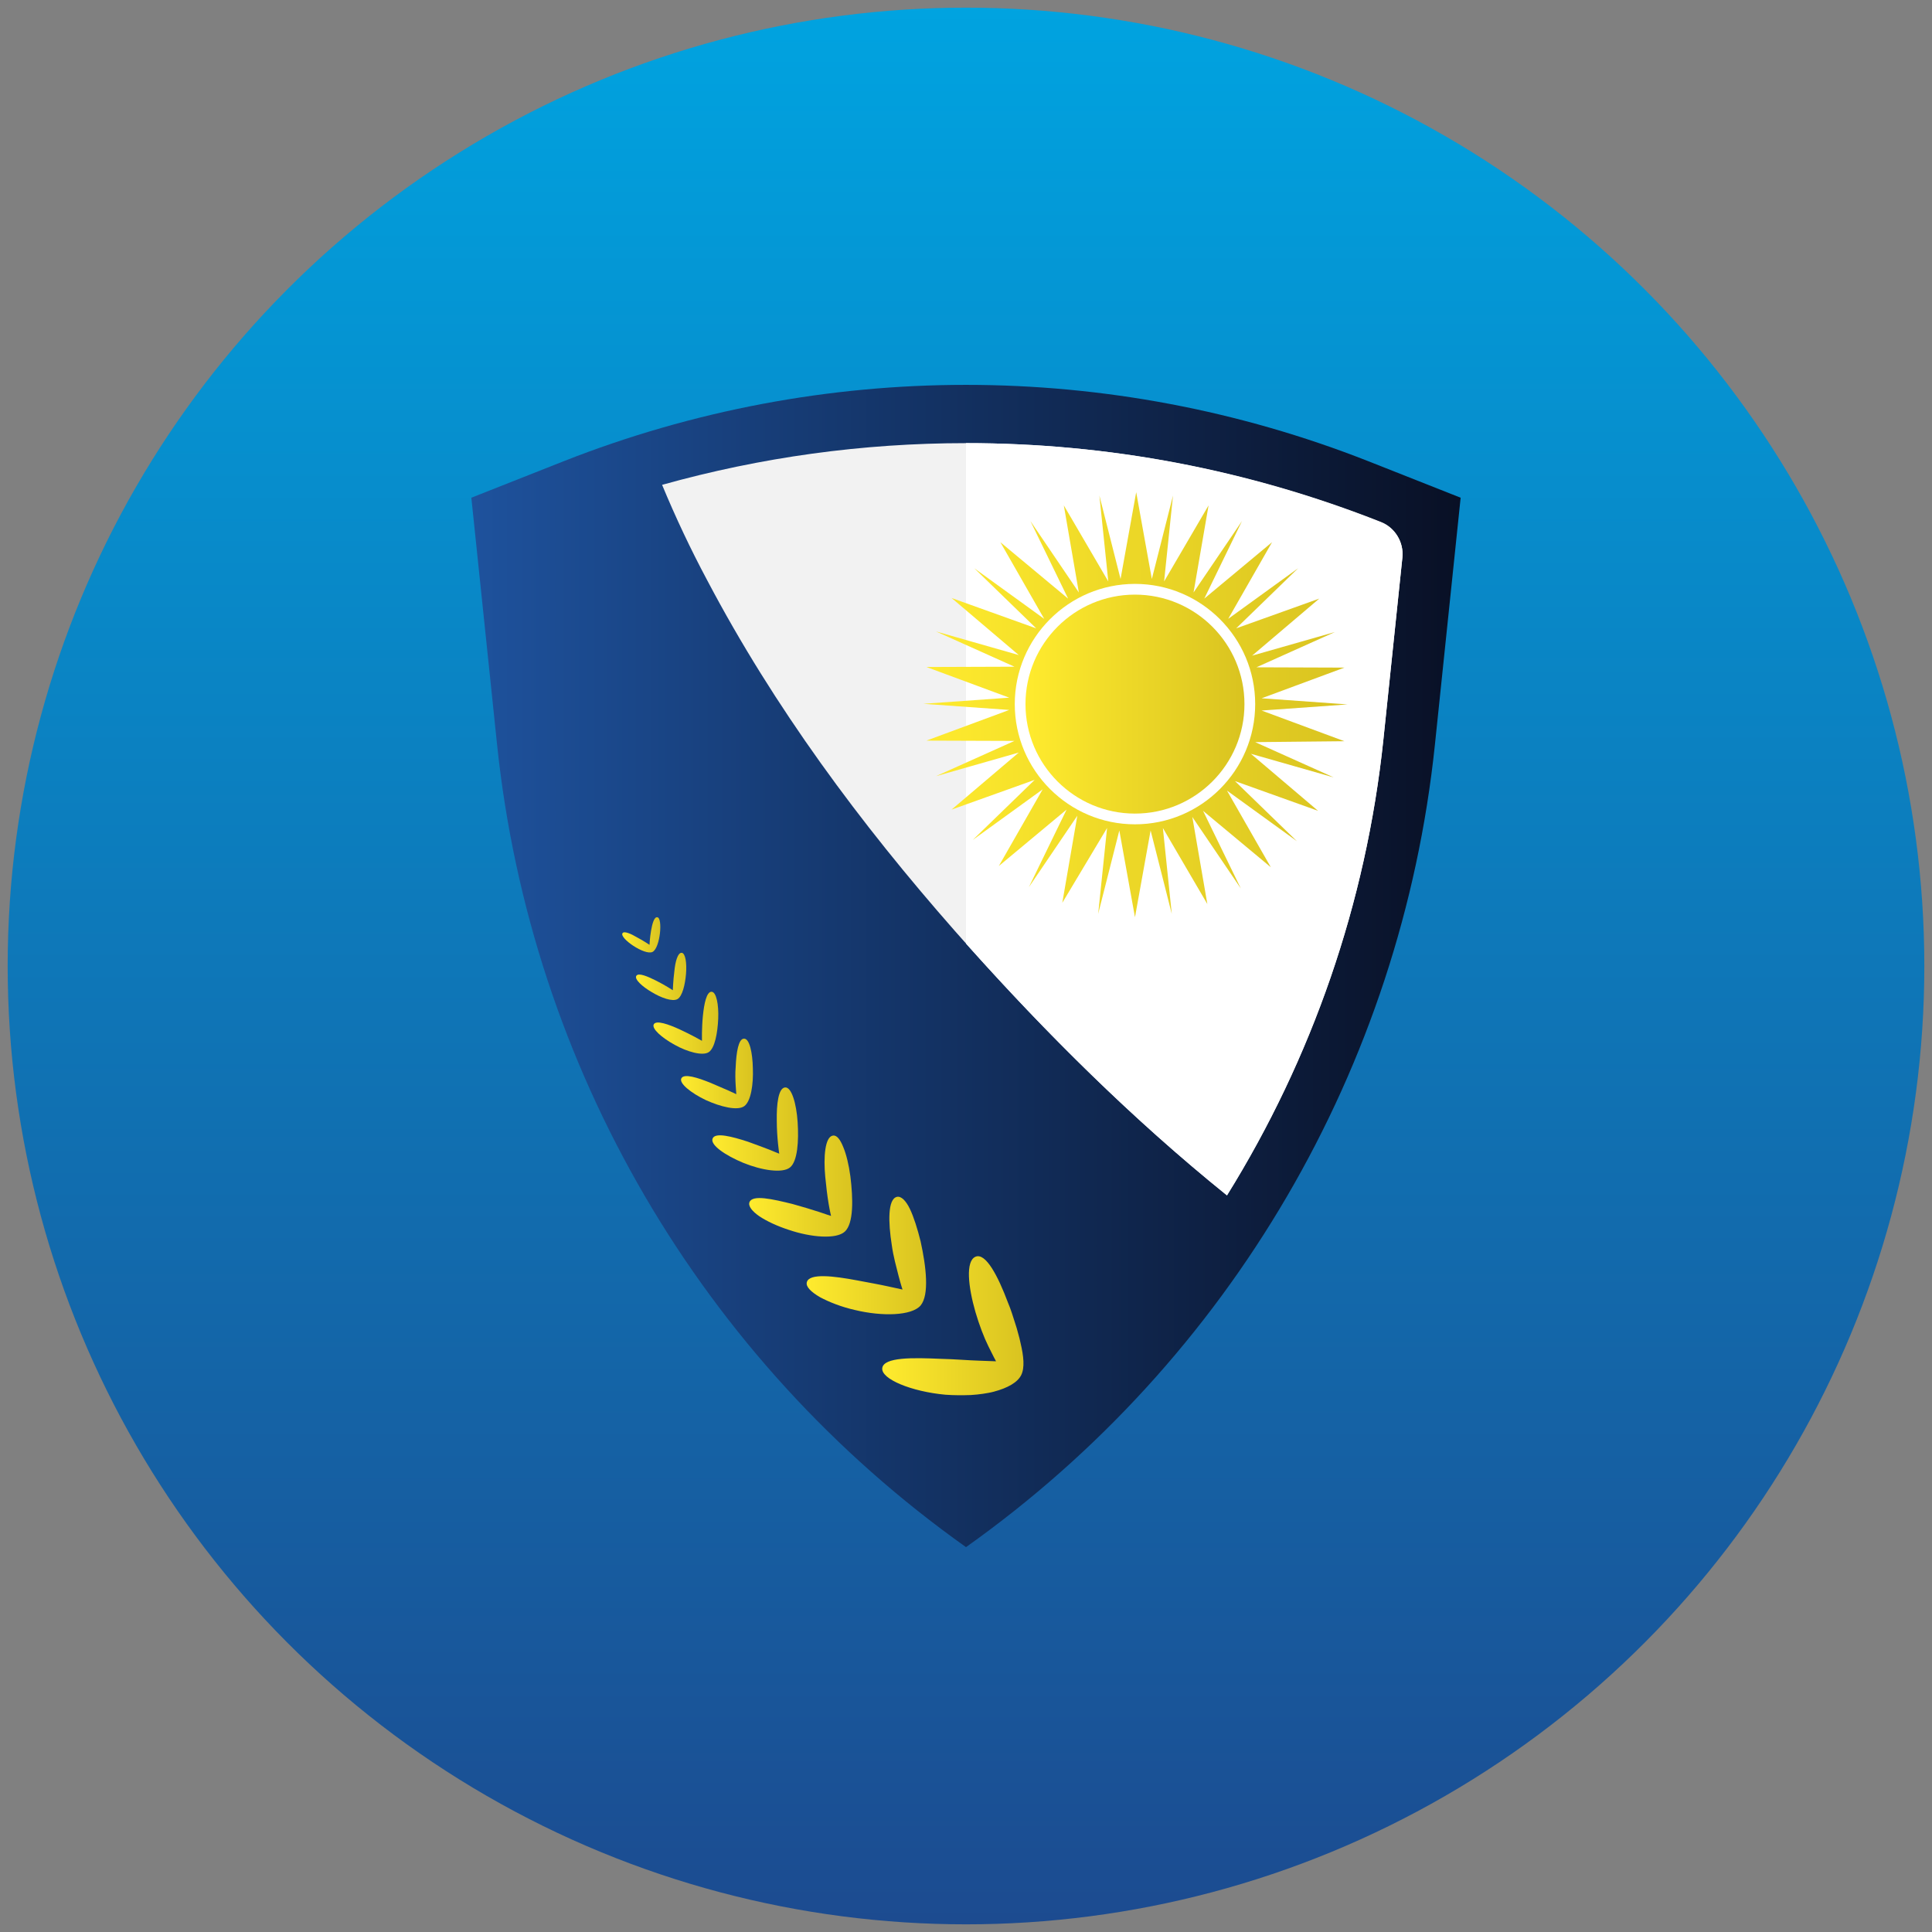 <?xml version="1.0" encoding="utf-8"?>
<!-- Generator: Adobe Illustrator 25.0.0, SVG Export Plug-In . SVG Version: 6.00 Build 0)  -->
<svg version="1.1" id="OBJECTS" xmlns="http://www.w3.org/2000/svg" xmlns:xlink="http://www.w3.org/1999/xlink" x="0px" y="0px"
	 viewBox="0 0 630 630" style="enable-background:new 0 0 630 630;" xml:space="preserve">
<rect x="0" y="0" width="630" height="630" fill="#808080" stroke="none"/>
<style type="text/css">
	.st0{fill:url(#SVGID_1_);}
	.st1{fill:url(#SVGID_2_);}
	.st2{fill:#F2F2F2;}
	.st3{fill:#FFFFFF;}
	.st4{fill:url(#SVGID_3_);}
	.st5{fill:url(#SVGID_4_);}
	.st6{fill:url(#SVGID_5_);}
	.st7{fill:url(#SVGID_6_);}
	.st8{fill:url(#SVGID_7_);}
	.st9{fill:url(#SVGID_8_);}
	.st10{fill:url(#SVGID_9_);}
	.st11{fill:url(#SVGID_10_);}
	.st12{fill:url(#SVGID_11_);}
	.st13{fill:url(#SVGID_12_);}
</style>
<linearGradient id="SVGID_1_" gradientUnits="userSpaceOnUse" x1="315" y1="627.5" x2="315" y2="2.5">
	<stop  offset="0" style="stop-color:#1C4B90"/>
	<stop  offset="1" style="stop-color:#00A3E0"/>
</linearGradient>
<circle class="st0" cx="315" cy="315" r="312.5"/>
<g>
	
		<linearGradient id="SVGID_2_" gradientUnits="userSpaceOnUse" x1="153.7" y1="67" x2="476.3" y2="67" gradientTransform="matrix(1 0 0 -1 0 382)">
		<stop  offset="0" style="stop-color:#1E529D"/>
		<stop  offset="0.42" style="stop-color:#143569"/>
		<stop  offset="1" style="stop-color:#091025"/>
	</linearGradient>
	<path class="st1" d="M183.8,150.4l-30.1,11.9l8.4,80.6c11,105.1,66.7,200.4,152.9,261.6l0,0c86.2-61.2,141.9-156.5,152.9-261.6
		l8.4-80.6l-30.1-11.9C361.9,117.2,268.1,117.2,183.8,150.4L183.8,150.4z"/>
	<path class="st2" d="M450.3,170.2c-43.3-17.1-88.8-25.7-135.3-25.7c-33.7,0-66.9,4.6-99.1,13.6c4.4,10.6,9.3,21,14.7,31.1
		c21.8,41.4,49.9,79.3,80.8,114.4c27.2,30.9,56.7,60.3,88.7,86.2c27.7-44.6,45.4-95.3,51-148.6l6.2-59.4
		C457.8,176.8,454.9,172,450.3,170.2L450.3,170.2z"/>
	<path class="st3" d="M400.1,389.8c27.7-44.6,45.4-95.3,51-148.6l6.2-59.4c0.5-5-2.4-9.7-7-11.5c-43.3-17.1-88.8-25.8-135.3-25.8
		v163.2C341.2,337,369.4,365.1,400.1,389.8L400.1,389.8z"/>
	
		<linearGradient id="SVGID_3_" gradientUnits="userSpaceOnUse" x1="287.758" y1="-50.299" x2="333.816" y2="-50.299" gradientTransform="matrix(1 0 0 -1 0 382)">
		<stop  offset="0" style="stop-color:#FFEB2E"/>
		<stop  offset="1" style="stop-color:#D9C320"/>
	</linearGradient>
	<path class="st4" d="M318.1,409.8c3.3-1.4,7.3,6.2,10.6,15c0.9,2.1,1.6,4.4,2.3,6.6c0.4,1.1,0.7,2.3,1,3.4c0.3,1.1,0.6,2.1,0.8,3.2
		c1,4.2,1.4,8,0.2,10.4c-1.2,2.4-4.4,4.2-8.9,5.4c-1.1,0.3-2.3,0.5-3.6,0.7c-1.3,0.2-2.5,0.3-3.9,0.4c-2.7,0.1-5.5,0.1-8.3-0.1
		c-11-1-21.1-5.1-20.6-8.7s10.1-3.4,19.1-3c4.6,0.1,9,0.5,12.5,0.6c3.3,0.1,5.5,0.2,5.5,0.2s-1.1-2-2.5-4.9c-1.4-2.8-3-7-4.2-11.1
		C315.7,419.6,314.8,411.2,318.1,409.8L318.1,409.8z"/>
	
		<linearGradient id="SVGID_4_" gradientUnits="userSpaceOnUse" x1="263.045" y1="-27.401" x2="302.048" y2="-27.401" gradientTransform="matrix(1 0 0 -1 0 382)">
		<stop  offset="0" style="stop-color:#FFEB2E"/>
		<stop  offset="1" style="stop-color:#D9C320"/>
	</linearGradient>
	<path class="st5" d="M292.4,390.3c1.4-0.4,3,1.2,4.3,3.9c1.3,2.7,2.5,6.6,3.5,10.6c1.8,8.2,2.9,17.4,0,20.9
		c-2.9,3.4-12.6,3.6-21.3,1.5c-4.5-1-8.5-2.6-11.5-4.2c-2.9-1.7-4.7-3.4-4.3-4.9c0.8-3,8.8-2,16.3-0.6c3.7,0.7,7.6,1.4,10.3,2
		c2.8,0.6,4.6,1,4.6,1s-0.6-1.8-1.3-4.5c-0.7-2.8-1.7-6.3-2.2-10C289.6,398.4,289.5,391.1,292.4,390.3L292.4,390.3z"/>
	
		<linearGradient id="SVGID_5_" gradientUnits="userSpaceOnUse" x1="244.264" y1="-4.763" x2="277.919" y2="-4.763" gradientTransform="matrix(1 0 0 -1 0 382)">
		<stop  offset="0" style="stop-color:#FFEB2E"/>
		<stop  offset="1" style="stop-color:#D9C320"/>
	</linearGradient>
	<path class="st6" d="M271.6,370.3c1.3-0.2,2.4,1.3,3.4,3.8c1,2.4,1.8,5.8,2.3,9.5c0.9,7.3,1.1,15.3-1.8,18
		c-2.8,2.6-11.1,1.9-18.4-0.6c-3.7-1.2-7.1-2.8-9.5-4.4c-2.3-1.6-3.7-3.3-3.2-4.6c1-2.5,7.5-1,14,0.6c3.2,0.9,6.3,1.8,8.7,2.6
		c2.3,0.8,3.9,1.3,3.9,1.3s-0.4-1.6-0.8-4s-0.8-5.6-1.1-8.8C268.5,377.3,269,370.7,271.6,370.3L271.6,370.3z"/>
	
		<linearGradient id="SVGID_6_" gradientUnits="userSpaceOnUse" x1="232.309" y1="13.833" x2="260.296" y2="13.833" gradientTransform="matrix(1 0 0 -1 0 382)">
		<stop  offset="0" style="stop-color:#FFEB2E"/>
		<stop  offset="1" style="stop-color:#D9C320"/>
	</linearGradient>
	<path class="st7" d="M256,354.6c2.1-0.2,3.7,5.2,4.1,11.3c0.4,6.1,0,12.8-2.5,14.8s-9.3,0.9-15.2-1.5c-5.8-2.4-11-5.9-10-8
		c0.9-2,6.3-0.6,11.5,1.1c2.6,0.9,5.1,1.9,7,2.6c1.9,0.8,3.2,1.3,3.2,1.3s-0.2-1.3-0.4-3.3s-0.4-4.7-0.4-7.4
		C253.2,360.1,253.8,354.8,256,354.6L256,354.6z"/>
	
		<linearGradient id="SVGID_7_" gradientUnits="userSpaceOnUse" x1="222" y1="31.956" x2="245.511" y2="31.956" gradientTransform="matrix(1 0 0 -1 0 382)">
		<stop  offset="0" style="stop-color:#FFEB2E"/>
		<stop  offset="1" style="stop-color:#D9C320"/>
	</linearGradient>
	<path class="st8" d="M242.6,338.7c1.8-0.1,2.8,4.6,2.9,9.7c0.2,5.1-0.6,10.7-2.8,12.3s-7.8,0.2-12.6-2c-4.8-2.3-8.8-5.5-7.9-7.1
		c0.9-1.6,5.3-0.2,9.5,1.5c2.1,0.9,4.2,1.8,5.8,2.5c1.5,0.7,2.6,1.2,2.6,1.2s-0.1-1.1-0.2-2.8c-0.1-1.7-0.2-3.9,0-6.2
		C240.1,343.2,240.8,338.7,242.6,338.7L242.6,338.7z"/>
	
		<linearGradient id="SVGID_8_" gradientUnits="userSpaceOnUse" x1="212.999" y1="48.501" x2="234.216" y2="48.501" gradientTransform="matrix(1 0 0 -1 0 382)">
		<stop  offset="0" style="stop-color:#FFEB2E"/>
		<stop  offset="1" style="stop-color:#D9C320"/>
	</linearGradient>
	<path class="st9" d="M232,323.4c1.6,0,2.4,4.2,2.2,8.8c-0.2,4.6-1.1,9.6-3.1,10.9s-7-0.1-11.1-2.4c-4.2-2.3-7.6-5.3-6.8-6.7
		c0.8-1.4,4.8,0,8.5,1.7c3.7,1.7,7.2,3.7,7.2,3.7s-0.1-4.1,0.3-8.1C229.6,327.3,230.4,323.4,232,323.4L232,323.4z"/>
	
		<linearGradient id="SVGID_9_" gradientUnits="userSpaceOnUse" x1="207.355" y1="63.605" x2="223.788" y2="63.605" gradientTransform="matrix(1 0 0 -1 0 382)">
		<stop  offset="0" style="stop-color:#FFEB2E"/>
		<stop  offset="1" style="stop-color:#D9C320"/>
	</linearGradient>
	<path class="st10" d="M222.3,310.7c1.2,0.1,1.7,3.3,1.4,6.9c-0.3,3.5-1.2,7.3-2.8,8.2s-5.3-0.4-8.4-2.3c-3.1-1.8-5.7-4.2-5-5.3
		s3.7,0.2,6.5,1.6s5.4,3.1,5.4,3.1s0.1-3.1,0.5-6.2C220.2,313.6,221,310.6,222.3,310.7z"/>
	
		<linearGradient id="SVGID_10_" gradientUnits="userSpaceOnUse" x1="202.92" y1="77.157" x2="215.37" y2="77.157" gradientTransform="matrix(1 0 0 -1 0 382)">
		<stop  offset="0" style="stop-color:#FFEB2E"/>
		<stop  offset="1" style="stop-color:#D9C320"/>
	</linearGradient>
	<path class="st11" d="M211.8,308.1c0,0,0.1-2.3,0.5-4.6c0.4-2.3,1-4.5,2-4.4c1.9,0.1,1,10-1.5,11.3c-2.5,1.3-10.9-4.5-9.8-6.1
		c0.5-0.8,2.8,0.2,4.8,1.4C209.9,306.8,211.8,308.1,211.8,308.1L211.8,308.1z"/>
	
		<linearGradient id="SVGID_11_" gradientUnits="userSpaceOnUse" x1="334.4" y1="152.4" x2="405.8" y2="152.4" gradientTransform="matrix(1 0 0 -1 0 382)">
		<stop  offset="0" style="stop-color:#FFEB2E"/>
		<stop  offset="1" style="stop-color:#D9C320"/>
	</linearGradient>
	<path class="st12" d="M405.8,229.6c0,19.7-16,35.7-35.7,35.7s-35.7-16-35.7-35.7s16-35.7,35.7-35.7
		C389.8,193.9,405.8,209.9,405.8,229.6z"/>
	
		<linearGradient id="SVGID_12_" gradientUnits="userSpaceOnUse" x1="300.818" y1="152.2" x2="439.436" y2="152.2" gradientTransform="matrix(1 0 0 -1 0 382)">
		<stop  offset="0" style="stop-color:#FFEB2E"/>
		<stop  offset="1" style="stop-color:#D9C320"/>
	</linearGradient>
	<path class="st13" d="M438.4,241.7l-27-10l0,0l28-2l-28-2l0,0l27-10l-28.7-0.1l0,0l25.6-11.5l-27,7.7l0,0l21.9-18.6l-27.1,9.7l0,0
		l20.2-19.6l-22.8,16.5l0,0l14.3-25l-22.1,18.4l0,0l12.3-25.3l-15.8,23.3l0,0l4.9-28.4l-14.5,24.8l0,0l2.9-28l-6.9,27.2l0,0
		l-5.1-28.3l-5.1,28.3l0,0l-6.9-27.2l2.9,28l0,0l-14.5-24.8l4.9,28.4l0,0L336,169.9l12.3,25.3l0,0l-22.1-18.4l14.3,25l0,0
		l-22.8-16.5l20.2,19.6l0,0l-27.6-9.9l21.9,18.6l0,0l-27-7.7l25.6,11.5l0,0l-28.7,0.1l27,10l0,0l-28,2l28,2l0,0l-27,10l28.7,0.1l0,0
		l-25.6,11.5l27-7.7l0,0L310.3,264l27.1-9.7l0,0l-20.2,19.6l22.8-16.5l0,0l-14.3,25l22.1-18.4l0,0l-12.3,25.3l15.8-23.3l0,0
		l-4.9,28.4L361,270l0,0l-2.9,28l6.9-27.2l0,0l5.1,28.3l5.1-28.3l0,0l6.9,27.2l-2.9-28l0,0l14.5,24.8l-4.9-28.4l0,0l15.8,23.3
		l-12.3-25.3l0,0l22.1,18.4l-14.3-25l0,0l22.8,16.5l-20.2-19.6l0,0l27.1,9.7l-21.9-18.6l0,0l27,7.7L409.3,242l0,0L438.4,241.7
		L438.4,241.7z M409.3,229.6c0,21.6-17.6,39.2-39.2,39.2s-39.2-17.6-39.2-39.2s17.6-39.2,39.2-39.2
		C391.7,190.4,409.3,208,409.3,229.6z"/>
</g>
</svg>
